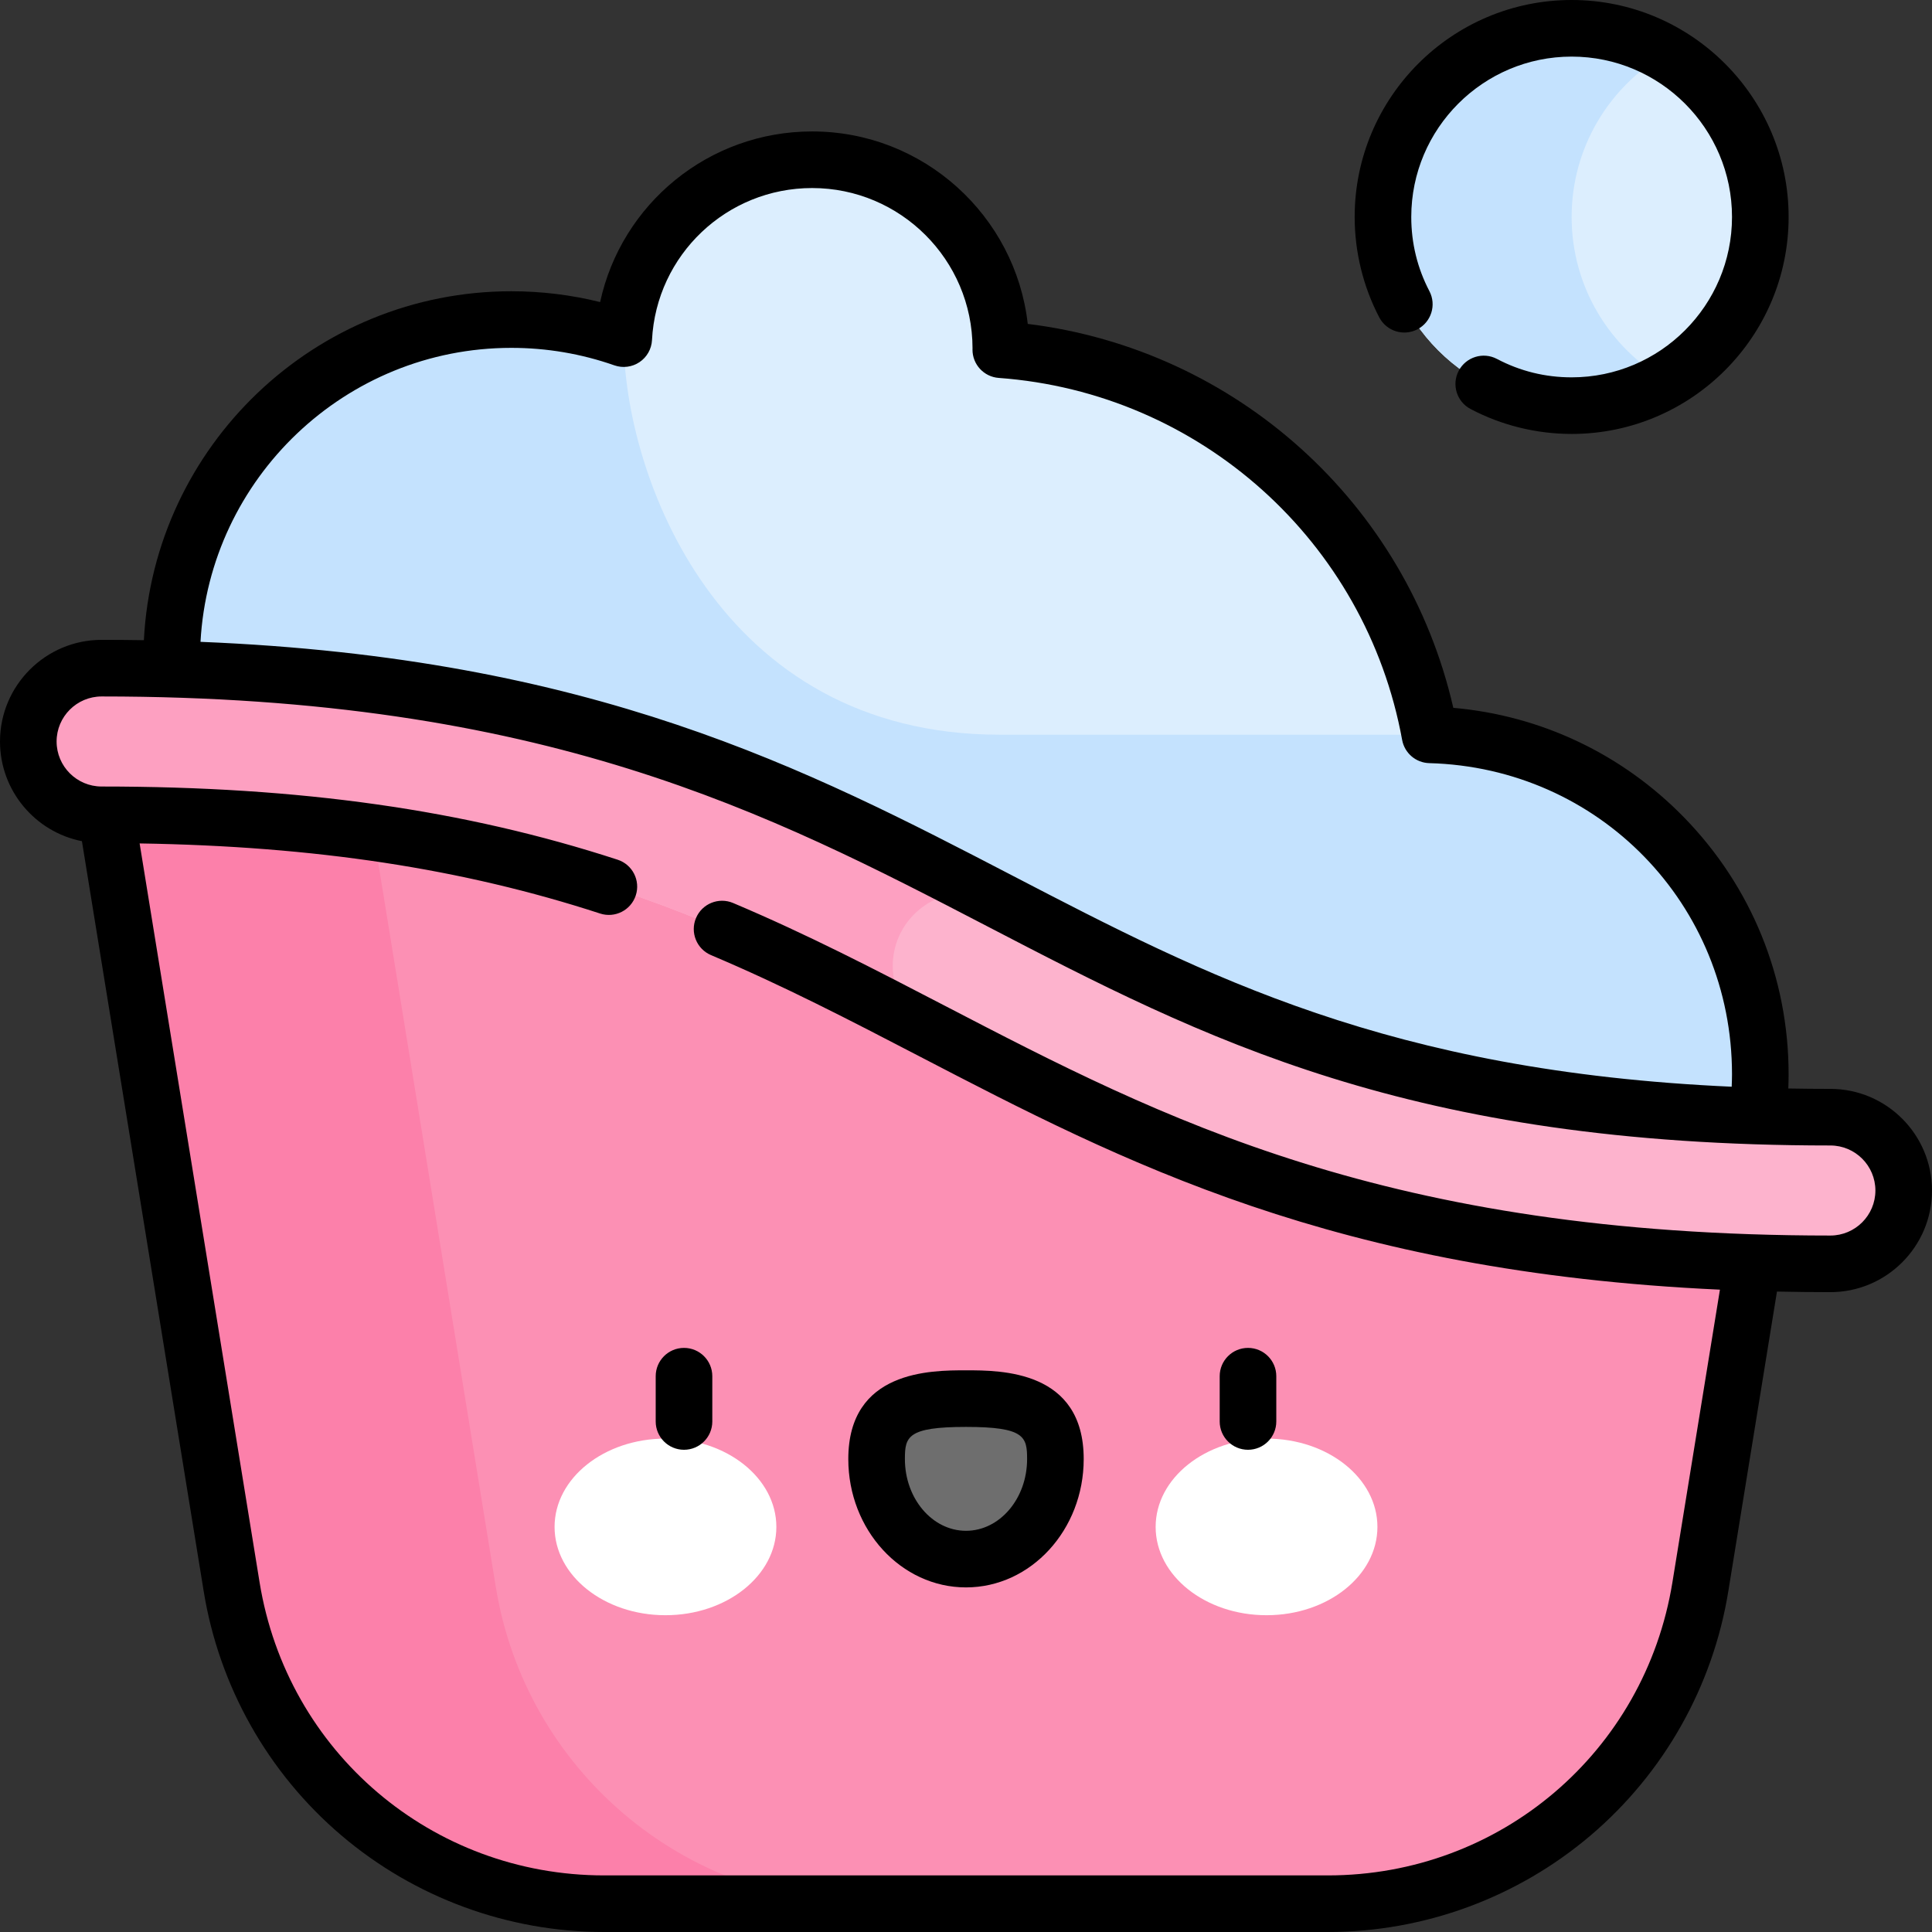 <svg id="Capa_1" enable-background="new 0 0 512 512" height="512" viewBox="0 0 512 512" width="512" xmlns="http://www.w3.org/2000/svg"><rect x="0" y="0" width="512" height="512" fill="#333333" stroke="none"/><g><g><path d="m378.958 194.741c-10.096-55.304-56.582-97.901-113.738-102.068.001-.114.009-.225.009-.339 0-27.614-22.386-50-50-50-26.745 0-48.586 20.999-49.934 47.41-9.326-3.271-19.352-5.056-29.795-5.056-49.706 0-90 40.294-90 90s40.294 90 90 90c1.59 0 3.17-.043 4.74-.124 18.632 45.62 63.438 77.771 115.76 77.771 15.92 0 31.142-2.982 45.146-8.409 16.072 24.556 43.816 40.781 75.354 40.781 49.706 0 90-40.294 90-90 0-48.884-38.973-88.663-87.542-89.966z" fill="#dceefe"/></g><g><path d="m45.5 174.687c0 49.706 40.294 90 90 90 1.59 0 3.17-.043 4.74-.124 18.632 45.62 63.438 77.771 115.76 77.771 15.92 0 31.142-2.982 45.146-8.409 16.072 24.556 43.816 40.781 75.354 40.781 49.706 0 90-40.294 90-90 0-48.883-38.973-88.663-87.542-89.965-.002-.012-.005-.023-.007-.035-.301 0-39.571 0-113.993 0-74.708 0-99.663-69.04-99.663-104.963-9.326-3.271-19.352-5.056-29.795-5.056-49.706 0-90 40.294-90 90z" fill="#c4e2fe"/></g><g><path d="m351.905 504.5h-191.81c-49.043 0-90.849-35.566-98.708-83.976l-36.367-224.022 442.889 117.483-17.296 106.54c-7.859 48.409-49.664 83.975-98.708 83.975z" fill="#fc90b4"/></g><g><path d="m131.387 420.524-33.217-204.618-73.15-19.404 36.367 224.022c7.859 48.41 49.664 83.976 98.708 83.976h70c-49.043 0-90.849-35.566-98.708-83.976z" fill="#fc80aa"/></g><g><circle cx="416.5" cy="57.5" fill="#dceefe" r="50"/></g><g><path d="m416.5 57.5c0-18.504 10.059-34.648 25-43.294-7.356-4.257-15.89-6.706-25-6.706-27.614 0-50 22.386-50 50s22.386 50 50 50c9.11 0 17.644-2.449 25-6.706-14.941-8.646-25-24.79-25-43.294z" fill="#c4e2fe"/></g><g><g><path d="m485.067 334.931c-119.28 0-179.646-31.359-238.025-61.686-56.734-29.472-110.321-57.31-220.109-57.31-10.733 0-19.433-8.7-19.433-19.433s8.7-19.433 19.433-19.433c119.28 0 179.646 31.36 238.025 61.686 56.734 29.472 110.321 57.31 220.109 57.31 10.733 0 19.433 8.7 19.433 19.433s-8.7 19.433-19.433 19.433z" fill="#fdb3cd"/></g></g><g><path d="m236.586 256c0-10.722 8.692-19.414 19.414-19.414 3.229 0 6.267.8 8.945 2.194l.013-.025c-58.379-30.327-118.746-61.686-238.025-61.686-10.733 0-19.433 8.7-19.433 19.433s8.7 19.433 19.433 19.433c109.787 0 163.375 27.838 220.109 57.31l.013-.025c-6.217-3.237-10.469-9.727-10.469-17.22z" fill="#fda0c1"/></g><g><g><g><ellipse cx="176.355" cy="404.646" fill="#fff" rx="29.387" ry="23.403"/></g><g><ellipse cx="335.645" cy="404.646" fill="#fff" rx="29.387" ry="23.403"/></g><g><path d="m279.694 386.665c0-14.643-10.608-16.019-23.693-16.019-13.086 0-23.694 1.376-23.694 16.019s10.608 26.513 23.694 26.513c13.085 0 23.693-11.87 23.693-26.513z" fill="#6e6e6e"/></g></g><g><path d="m181.268 384.206c-4.142 0-7.5-3.358-7.5-7.5v-12c0-4.142 3.358-7.5 7.5-7.5s7.5 3.358 7.5 7.5v12c0 4.142-3.358 7.5-7.5 7.5z"/></g><g><path d="m256 420.678c-17.2 0-31.193-15.258-31.193-34.013 0-23.519 21.859-23.519 31.193-23.519s31.193 0 31.193 23.519c0 18.755-13.993 34.013-31.193 34.013zm0-42.532c-15.539 0-16.193 2.611-16.193 8.519 0 10.484 7.264 19.013 16.193 19.013s16.193-8.529 16.193-19.013c0-5.907-.654-8.519-16.193-8.519z"/></g><g><path d="m330.732 384.206c-4.142 0-7.5-3.358-7.5-7.5v-12c0-4.142 3.358-7.5 7.5-7.5s7.5 3.358 7.5 7.5v12c0 4.142-3.358 7.5-7.5 7.5z"/></g></g><g><path d="m375.632 87.274c3.671-1.918 5.092-6.45 3.173-10.121-3.188-6.101-4.805-12.714-4.805-19.653 0-23.435 19.065-42.5 42.5-42.5s42.5 19.065 42.5 42.5-19.065 42.5-42.5 42.5c-6.995 0-13.654-1.642-19.793-4.879-3.663-1.932-8.2-.528-10.132 3.136s-.528 8.2 3.136 10.132c8.201 4.325 17.465 6.61 26.79 6.61 31.706 0 57.5-25.794 57.5-57.5s-25.795-57.499-57.501-57.499-57.5 25.794-57.5 57.5c0 9.251 2.252 18.45 6.512 26.601 1.919 3.671 6.449 5.092 10.12 3.173z"/><path d="m485.067 288.565c-3.785 0-7.495-.037-11.146-.104.048-1.252.079-2.505.079-3.755 0-25.58-9.833-49.751-27.688-68.062-16.419-16.838-37.954-27.026-61.17-29.06-12.418-54.253-57.571-94.951-112.778-101.746-3.238-28.658-27.626-51.005-57.136-51.005-27.453 0-50.558 19.227-56.189 45.22-7.67-1.905-15.554-2.867-23.539-2.867-52.076 0-94.748 41.039-97.372 92.475-3.674-.061-7.405-.092-11.195-.092-14.851 0-26.933 12.082-26.933 26.933 0 13.064 9.351 23.981 21.71 26.42l32.274 198.803c4.086 25.169 17.032 48.13 36.453 64.652 19.421 16.523 44.159 25.623 69.658 25.623h191.811c25.499 0 50.237-9.1 69.658-25.622s32.367-39.483 36.452-64.652l12.898-79.449c4.629.098 9.339.154 14.153.154 14.851 0 26.933-12.082 26.933-26.933s-12.082-26.933-26.933-26.933zm-349.567-196.378c9.357 0 18.547 1.559 27.313 4.633 2.231.783 4.7.467 6.663-.85 1.963-1.318 3.189-3.484 3.31-5.845 1.153-22.593 19.796-40.292 42.443-40.292 23.41 0 42.46 19.026 42.5 42.427-.004.126-.008.252-.008.38-.017 3.943 3.022 7.226 6.955 7.512 53.342 3.89 97.304 43.339 106.906 95.935.637 3.489 3.631 6.055 7.177 6.15 44.994 1.208 80.241 37.432 80.241 82.469 0 1.094-.04 2.19-.083 3.285-90.719-4.066-139.314-29.301-190.501-55.892-54.75-28.441-111.23-57.775-215.281-62.006 2.392-43.362 38.416-77.906 82.365-77.906zm349.567 235.244c-117.448 0-176.988-30.93-234.568-60.842-18.718-9.724-36.398-18.908-56.222-27.287-3.816-1.613-8.216.173-9.828 3.988-1.613 3.815.173 8.215 3.988 9.828 19.275 8.147 36.7 17.199 55.147 26.782 54.209 28.16 110.118 57.194 212.215 61.872l-12.59 77.549c-7.306 45.011-45.705 77.679-91.304 77.679h-191.81c-45.599 0-83.998-32.668-91.305-77.678l-31.787-195.804c46.551.74 85.559 6.693 122.031 18.576 3.938 1.284 8.171-.87 9.454-4.808s-.869-8.171-4.808-9.454c-40.618-13.233-84.07-19.397-136.748-19.397-6.58 0-11.933-5.353-11.933-11.933s5.353-11.933 11.933-11.933c117.448 0 176.988 30.93 234.569 60.842 57.569 29.907 111.946 58.154 223.565 58.154 6.58 0 11.933 5.353 11.933 11.933s-5.352 11.933-11.932 11.933z"/></g></g></svg>